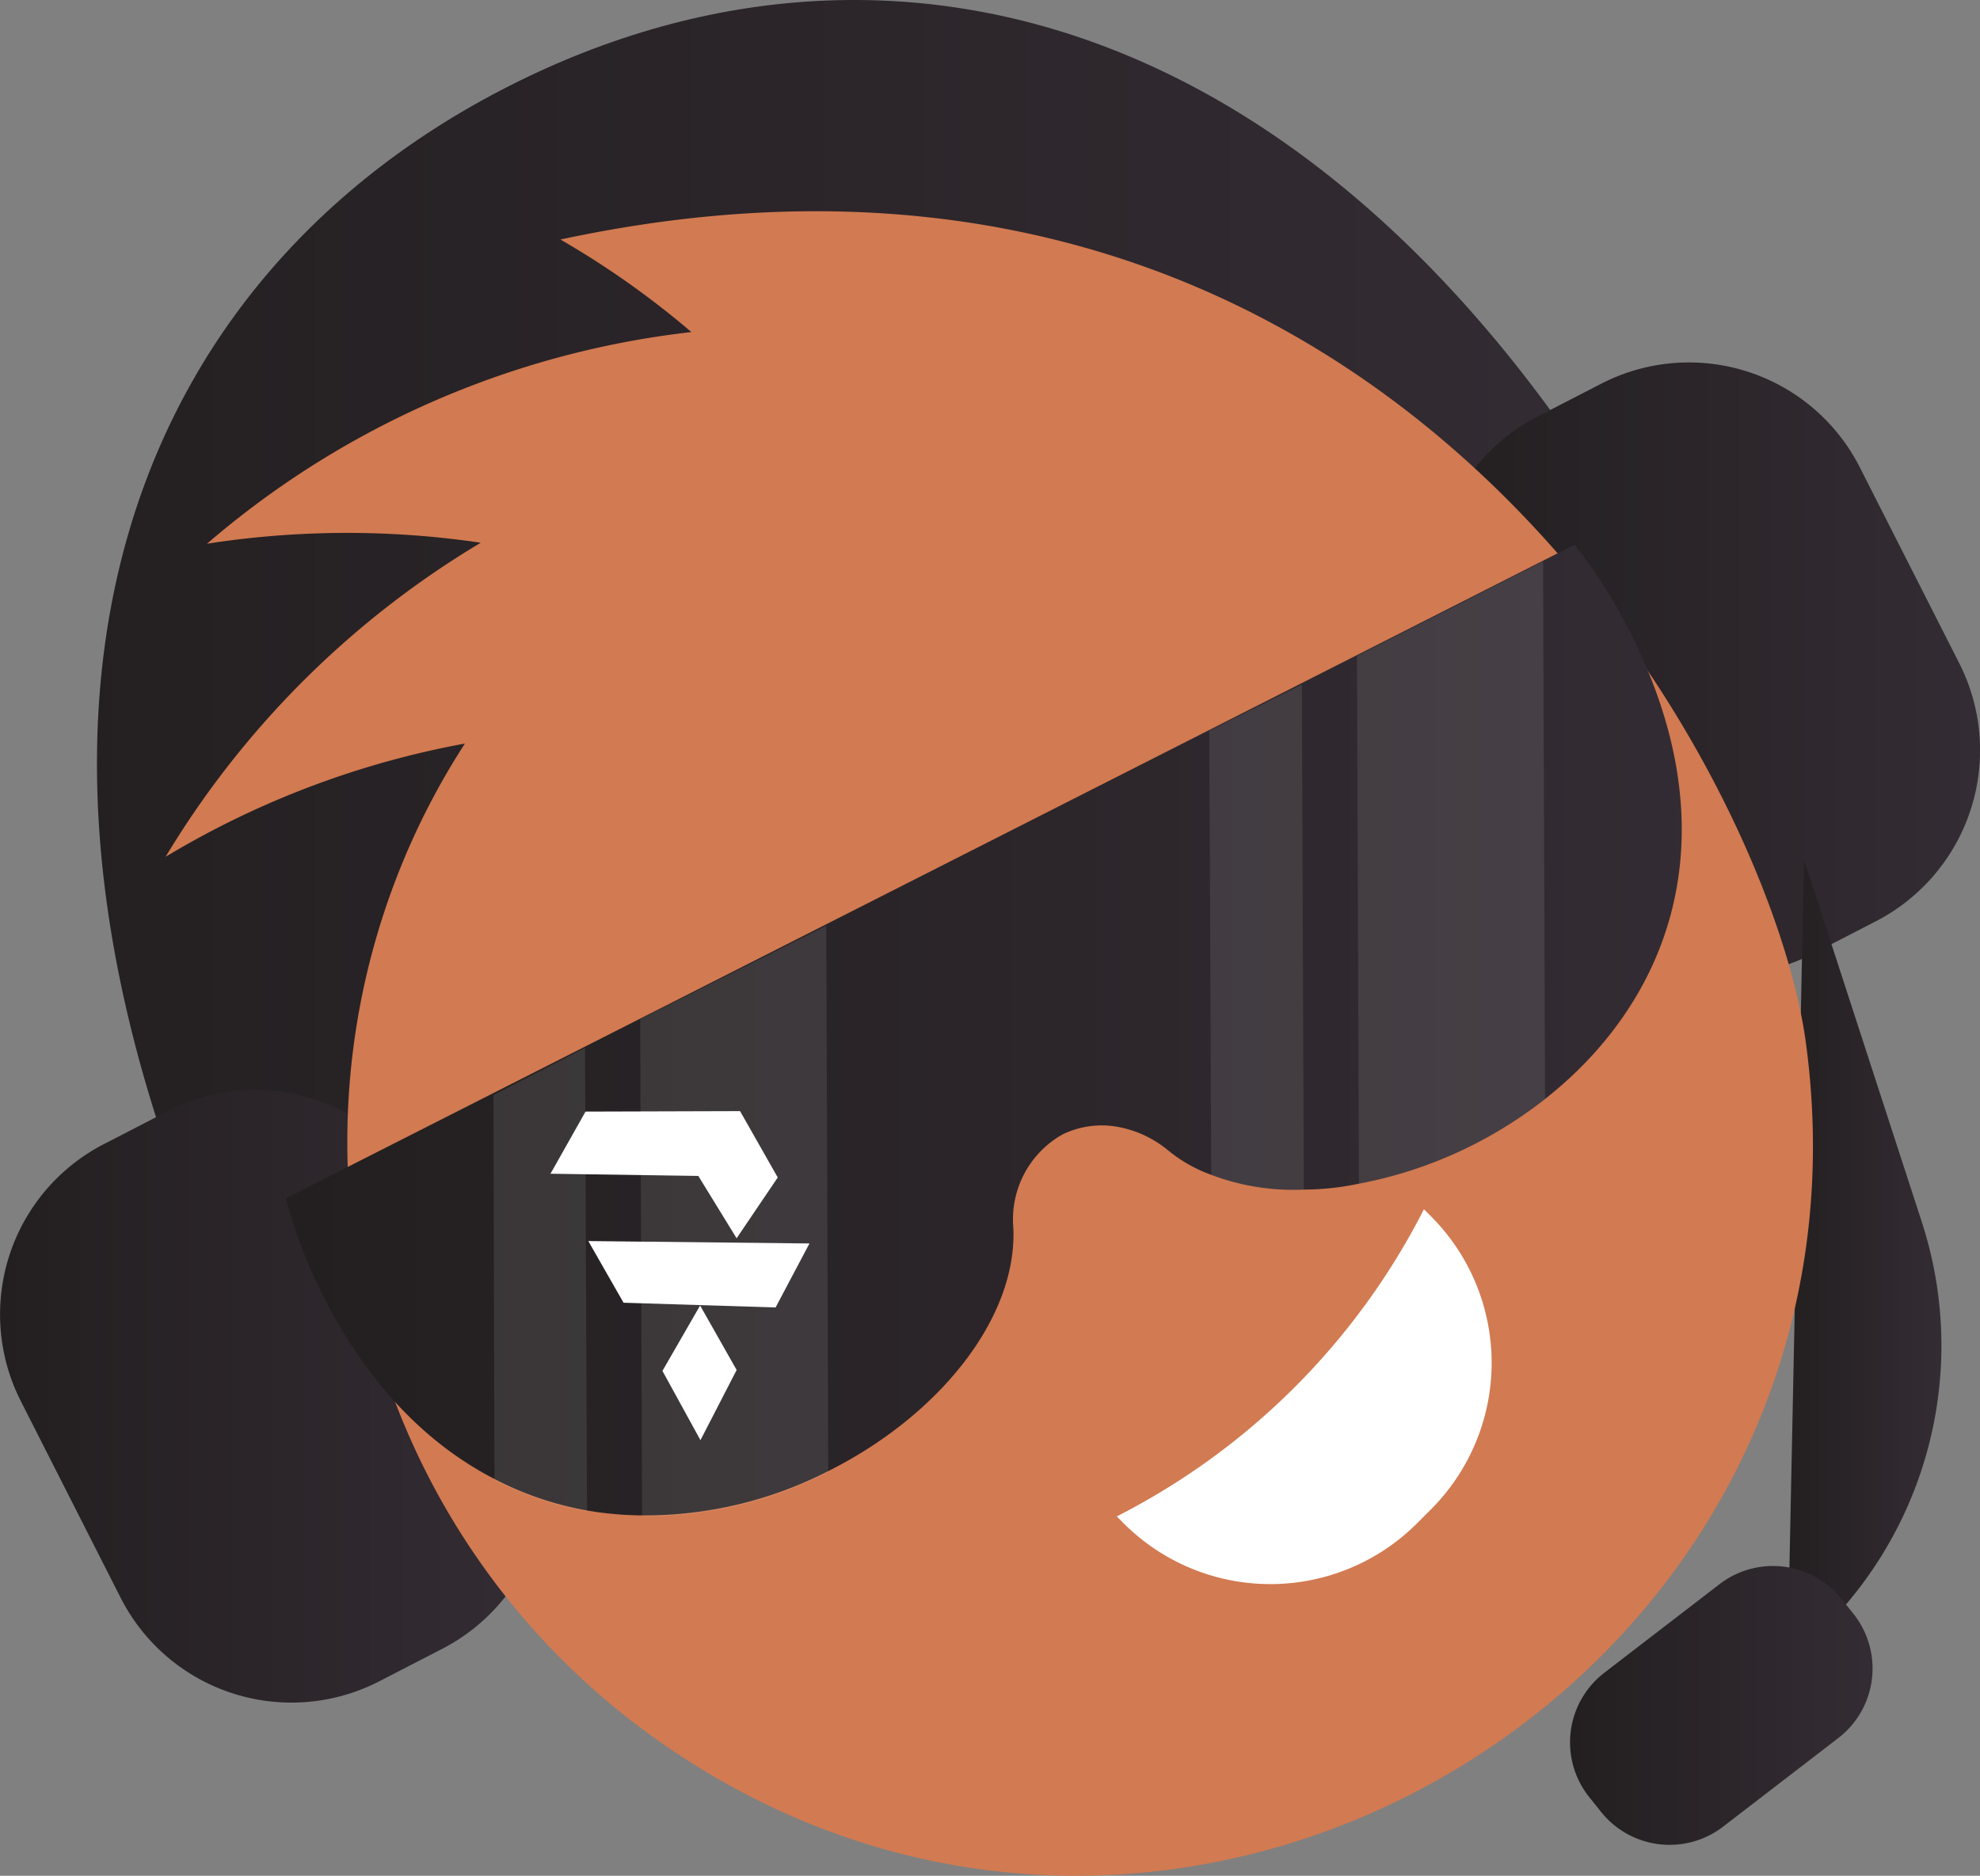 <svg xmlns="http://www.w3.org/2000/svg" xmlns:xlink="http://www.w3.org/1999/xlink" width="127.941" height="121.222" viewBox="0 0 127.941 121.222">
  <rect x="0" y="0" width="127.941" height="121.222" fill="#808080" stroke="none"/>
  <defs>
    <linearGradient id="linear-gradient" y1="0.5" x2="1" y2="0.5" gradientUnits="objectBoundingBox">
      <stop offset="0" stop-color="#231f20"/>
      <stop offset="1" stop-color="#342c34"/>
    </linearGradient>
    <linearGradient id="linear-gradient-2" x1="-0.001" y1="0.5" x2="1" y2="0.5" xlink:href="#linear-gradient"/>
    <linearGradient id="linear-gradient-3" x1="-0.001" y1="0.5" x2="1" y2="0.5" xlink:href="#linear-gradient"/>
    <linearGradient id="linear-gradient-4" x1="-0.004" y1="0.5" x2="0.999" y2="0.5" xlink:href="#linear-gradient"/>
    <linearGradient id="linear-gradient-5" x1="0" y1="0.499" x2="1" y2="0.499" xlink:href="#linear-gradient"/>
    <linearGradient id="linear-gradient-6" x1="0" y1="0.501" x2="1" y2="0.501" xlink:href="#linear-gradient"/>
  </defs>
  <g id="OBJECTS" transform="translate(0 0)">
    <g id="Group_37454" data-name="Group 37454" transform="translate(0 0)">
      <g id="Group_37446" data-name="Group 37446" transform="translate(0 0)">
        <path id="Path_734" data-name="Path 734" d="M10.925,89.345C-9.88,48.309,1.063,18.533,26.64,5.554s56.115-4.2,76.92,36.837" transform="translate(6.265 0)" fill="url(#linear-gradient)"/>
        <g id="Group_37445" data-name="Group 37445" transform="translate(0 23.42)">
          <path id="Path_735" data-name="Path 735" d="M28.515,36.15l-4.072,2.1A12.38,12.38,0,0,1,7.774,32.777L1.348,20.117A12.38,12.38,0,0,1,6.819,3.447l4.072-2.1A12.38,12.38,0,0,1,27.56,6.82L33.986,19.48A12.435,12.435,0,0,1,28.515,36.15Z" transform="translate(92.634 0)" fill="url(#linear-gradient-2)"/>
          <path id="Path_736" data-name="Path 736" d="M28.515,36.15l-4.072,2.1A12.38,12.38,0,0,1,7.774,32.777L1.348,20.117A12.38,12.38,0,0,1,6.819,3.447l4.072-2.1A12.38,12.38,0,0,1,27.56,6.82L33.986,19.48A12.435,12.435,0,0,1,28.515,36.15Z" transform="translate(0 47.017)" fill="url(#linear-gradient-3)"/>
        </g>
        <path id="Path_737" data-name="Path 737" d="M1.082,0,8.716,23.477A25.787,25.787,0,0,1,3.817,48.1L0,52.552" transform="translate(115.487 55.562)" fill="url(#linear-gradient-4)"/>
        <path id="Path_738" data-name="Path 738" d="M1.946,15.816l-.763-.954A5.67,5.67,0,0,1,2.2,6.909L9.645,1.183A5.67,5.67,0,0,1,17.6,2.2l.763.954a5.67,5.67,0,0,1-1.018,7.953L9.9,16.834A5.67,5.67,0,0,1,1.946,15.816Z" transform="translate(101.452 101.205)" fill="url(#linear-gradient-5)"/>
      </g>
      <path id="Path_739" data-name="Path 739" d="M106,53.807C103.768,36.82,79.4-9.752,25.513,1.827a56.4,56.4,0,0,1,8.462,5.981,57.954,57.954,0,0,0-31.3,13.679,58.877,58.877,0,0,1,17.687-.064A59.2,59.2,0,0,0,0,41.719,57.753,57.753,0,0,1,19.341,34.4a47.344,47.344,0,0,0,12.6,64.513C65.595,122.519,111.467,94.653,106,53.807Z" transform="translate(10.7 13.652)" fill="#d27a51"/>
      <g id="Group_37452" data-name="Group 37452" transform="translate(18.462 35.202)">
        <path id="Path_740" data-name="Path 740" d="M86.845,5.6c6.871,13.552,2.29,24.113-5.472,30.221a27.8,27.8,0,0,1-12.025,5.472,17.422,17.422,0,0,1-3.563.382,14.967,14.967,0,0,1-5.981-.954,9.386,9.386,0,0,1-2.8-1.591A7.059,7.059,0,0,0,53.634,37.6a5.789,5.789,0,0,0-3.436.509,6.3,6.3,0,0,0-3.181,6.044c.255,5.853-4.835,12.152-11.961,15.715a25.973,25.973,0,0,1-12.025,2.863,21.822,21.822,0,0,1-3.563-.318,20.8,20.8,0,0,1-5.98-2.036C9.289,58.215,5.344,54.4,2.354,48.417A33.221,33.221,0,0,1,0,42.245L83.282,0A33.5,33.5,0,0,1,86.845,5.6Z" transform="translate(0 0)" fill="url(#linear-gradient-6)"/>
        <g id="Group_37447" data-name="Group 37447" transform="translate(13.424 1.082)" opacity="0.1">
          <path id="Path_741" data-name="Path 741" d="M5.917,0l.127,29.966A20.8,20.8,0,0,1,.064,27.93L0,3.054Z" transform="translate(0 31.43)" fill="#fff"/>
          <path id="Path_742" data-name="Path 742" d="M12.025,0l.127,35.311A25.973,25.973,0,0,1,.127,38.174L0,6.044Z" transform="translate(9.48 23.54)" fill="#fff"/>
          <path id="Path_743" data-name="Path 743" d="M5.98,0l.127,32.638a14.966,14.966,0,0,1-5.98-.954L0,2.99Z" transform="translate(46.254 7.953)" fill="#fff"/>
          <path id="Path_744" data-name="Path 744" d="M12.025,0l.127,34.738A27.8,27.8,0,0,1,.127,40.209L0,6.108Z" transform="translate(55.797 0)" fill="#fff"/>
        </g>
        <g id="Group_37451" data-name="Group 37451" transform="matrix(0.995, -0.105, 0.105, 0.995, 16.715, 36.915)">
          <g id="Group_37448" data-name="Group 37448" transform="translate(0 0)">
            <path id="Path_745" data-name="Path 745" d="M0,3.754,2.672,0,12.6,1.018,14.57,5.535,11.516,9.162,9.48,4.9Z" fill="#fff"/>
          </g>
          <g id="Group_37449" data-name="Group 37449" transform="translate(1.972 8.335)">
            <path id="Path_746" data-name="Path 746" d="M0,0,14.188,1.654,11.579,5.535,1.845,4.2Z" fill="#fff"/>
          </g>
          <g id="Group_37450" data-name="Group 37450" transform="translate(5.853 13.233)">
            <path id="Path_747" data-name="Path 747" d="M0,3.945,2.863,0,4.772,4.39l-2.8,4.263Z" transform="translate(0 0)" fill="#fff"/>
          </g>
        </g>
      </g>
      <g id="Group_37453" data-name="Group 37453" transform="translate(72.16 78.148)">
        <path id="Path_748" data-name="Path 748" d="M0,19.85l.509.509a13.4,13.4,0,0,0,18.832,0l1.018-1.018a13.4,13.4,0,0,0,0-18.832L19.85,0A45.349,45.349,0,0,1,0,19.85Z" transform="translate(0 0)" fill="#fff"/>
      </g>
    </g>
  </g>
</svg>
